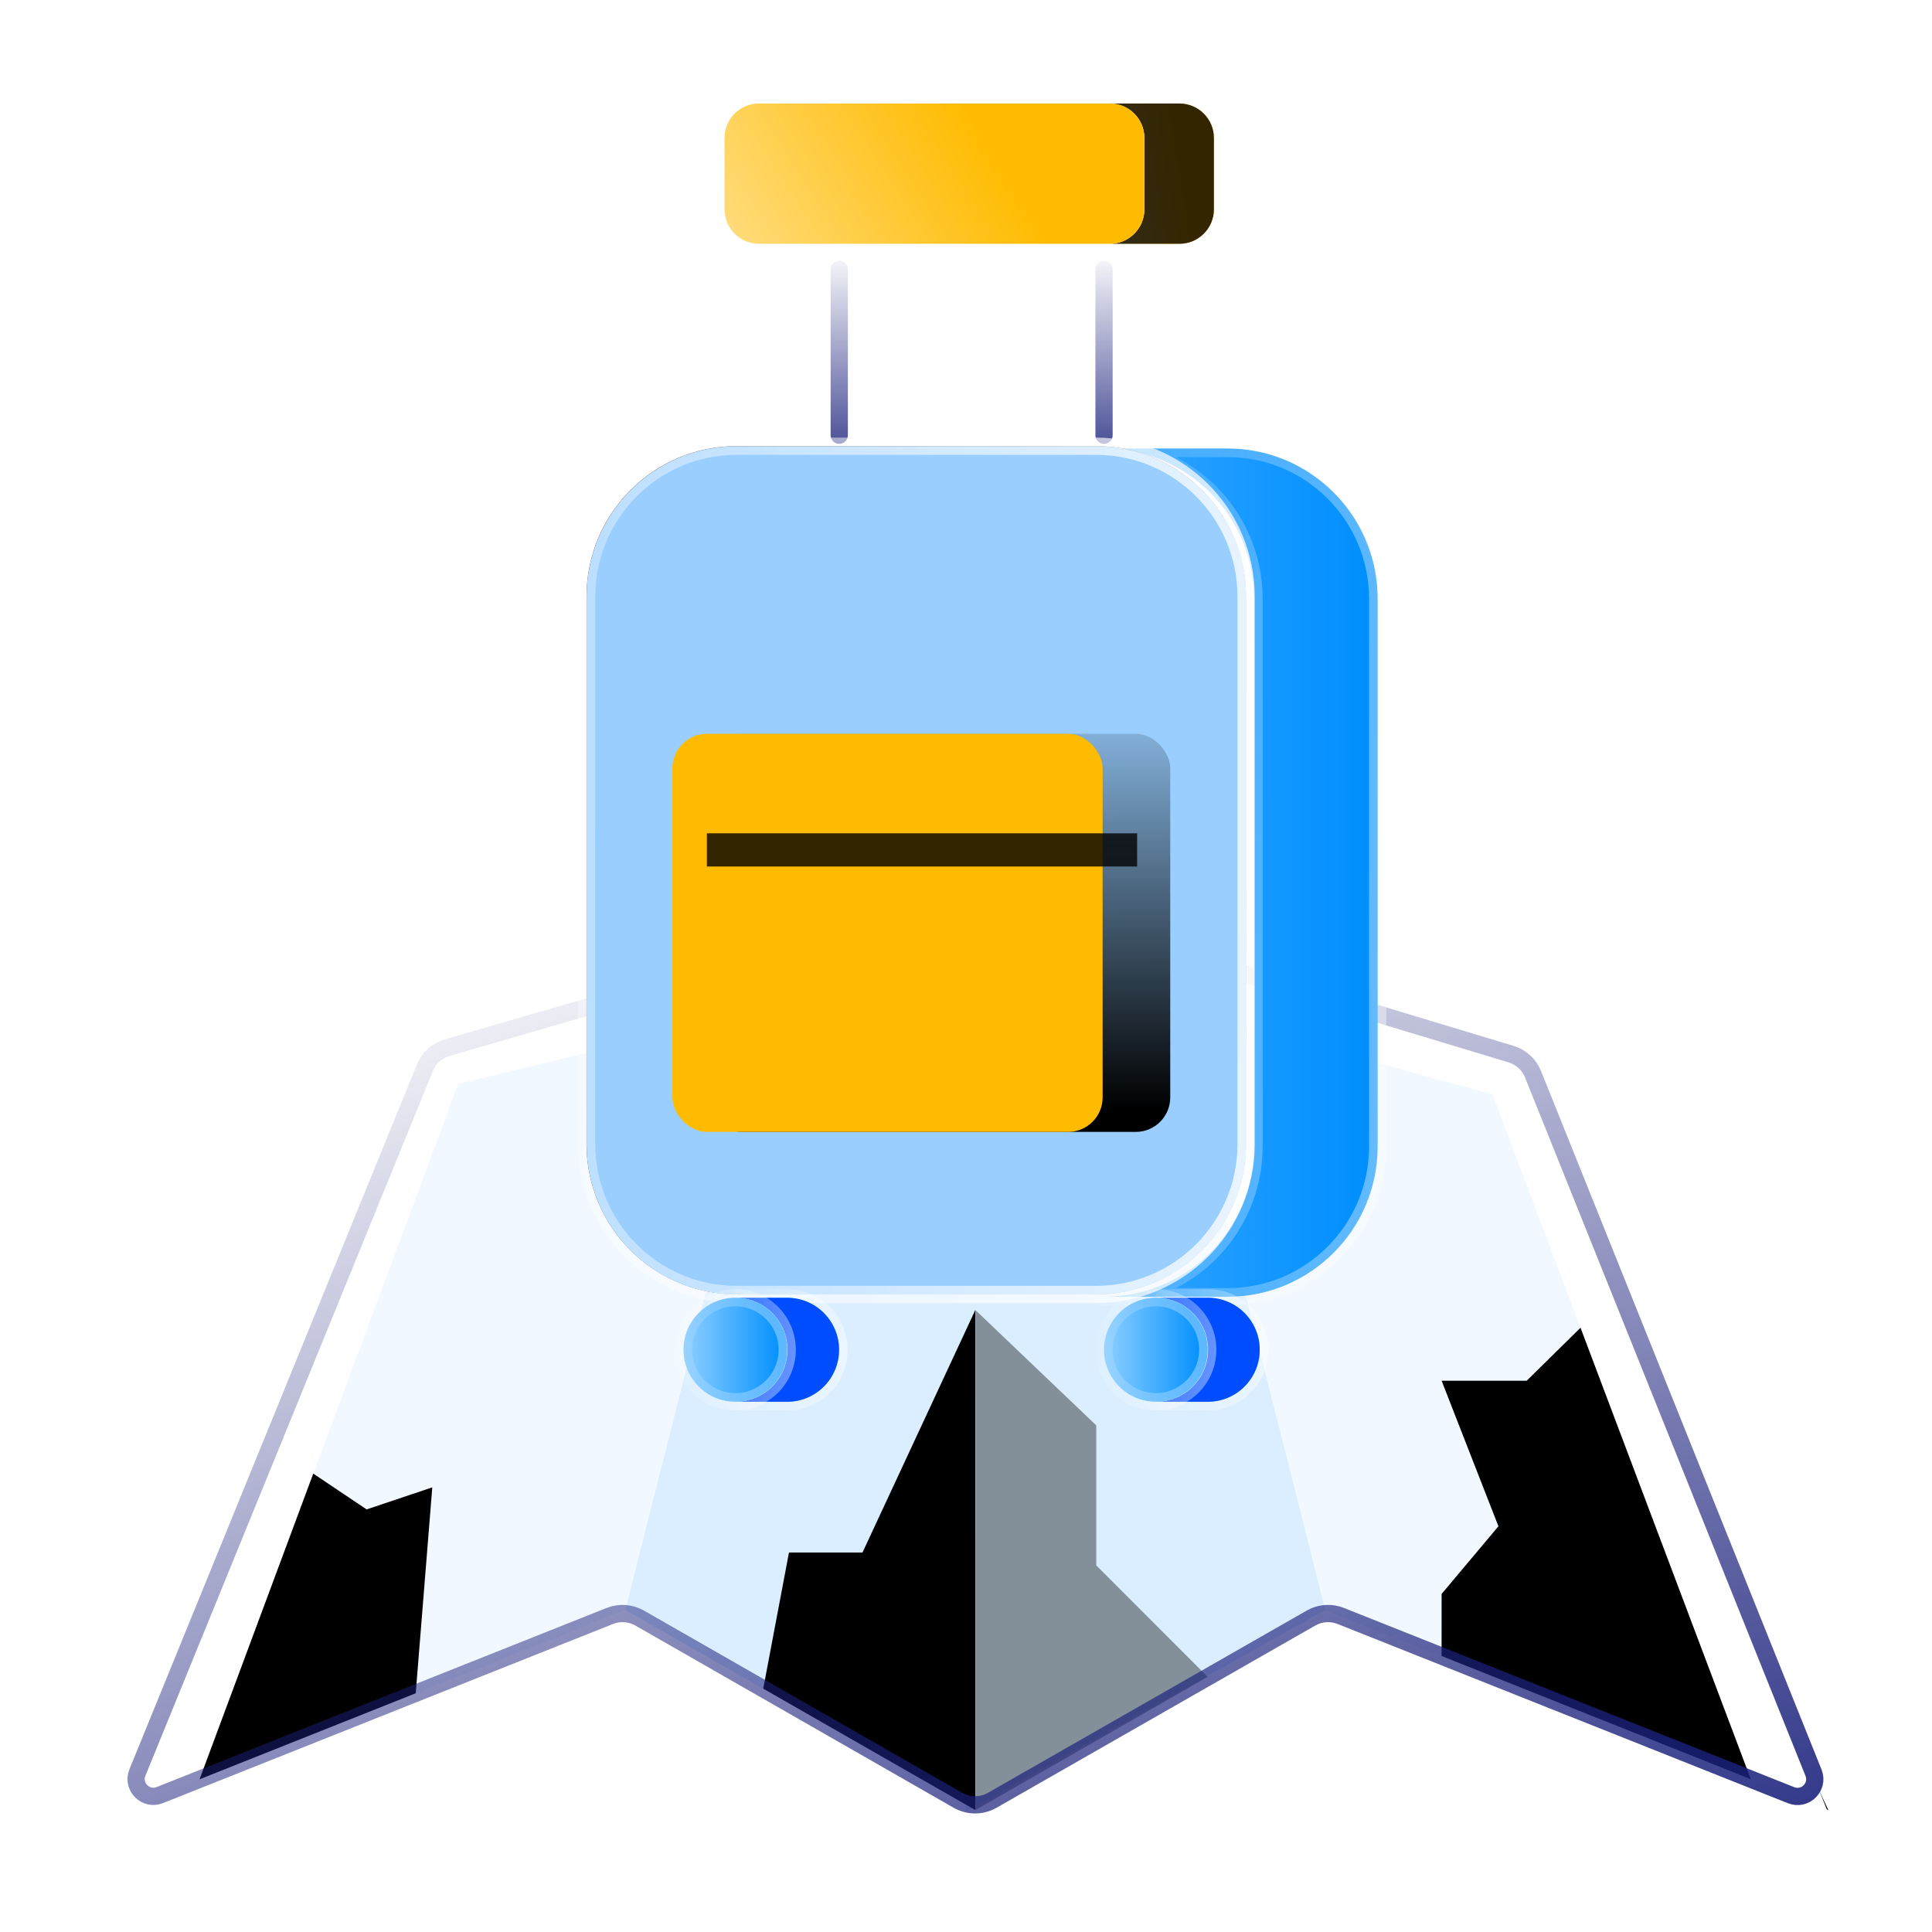 <svg width="56" height="56" viewBox="0 0 56 56" fill="none" xmlns="http://www.w3.org/2000/svg">
<path d="M28.264 52.466L18.121 46.66L22.968 27.466L28.264 30.183V52.466Z" fill="#DBEEFF"/>
<path d="M33.564 27.468L27.999 30.217V52.5L38.417 46.661L33.564 27.468Z" fill="#DBEEFF"/>
<path d="M33.569 27.466L33.565 27.467L33.568 27.466L33.569 27.466Z" fill="#DBEEFF"/>
<path d="M33.56 27.465L38.413 46.658L52.996 52.465L43.246 30.69L33.56 27.465Z" fill="#E5F4FF"/>
<path d="M22.976 27.465L13.29 30.69L3.54 52.465L18.128 46.658L22.976 27.465Z" fill="#DBEEFF"/>
<g style="mix-blend-mode:overlay" opacity="0.6">
<path d="M22.976 27.465L13.29 30.691L3.54 52.465L18.128 46.658L22.976 27.465Z" fill="white"/>
</g>
<g style="mix-blend-mode:overlay">
<path d="M8.176 42.107L10.627 43.751L12.53 43.112L12.05 49.08L3.539 52.467L8.176 42.107Z" fill="black"/>
</g>
<path d="M33.56 27.465L38.412 46.658L52.996 52.465L43.246 30.69L33.56 27.465Z" fill="#DBEEFF"/>
<g style="mix-blend-mode:overlay" opacity="0.6">
<path d="M33.56 27.465L38.413 46.658L52.997 52.465L43.247 30.691L33.56 27.465Z" fill="white"/>
</g>
<g style="mix-blend-mode:overlay">
<path d="M41.785 47.999L41.786 46.201L43.433 44.24L41.786 40.022H44.251L46.268 38.037L52.994 52.466L41.785 47.999Z" fill="black"/>
</g>
<path d="M12.207 30.691L22.476 27.18C22.741 27.09 23.031 27.114 23.277 27.248L28.265 29.956L33.641 27.039L44.252 30.691L52.998 52.563L50.847 51.833L43.261 31.722L34.178 29.226L28.183 31.759L22.354 29.226L13.282 31.414L5.688 51.833L3.679 52.705C3.432 52.813 3.18 52.565 3.283 52.316L12.207 30.691Z" fill="white"/>
<g style="mix-blend-mode:overlay">
<path d="M28.269 37.973L25 45H22.869L22.123 48.946L28.269 52.464V37.973Z" fill="black"/>
</g>
<g style="mix-blend-mode:overlay" opacity="0.4">
<path d="M28.273 37.973L28.274 37.972L28.274 37.974L28.273 37.973Z" fill="black"/>
<path d="M28.274 37.974L31.776 41.316V45.373L35.004 48.605L28.273 52.464L28.274 37.974Z" fill="black"/>
</g>
<path d="M28.264 30.183L22.975 27.47L22.976 27.466L22.971 27.467L22.968 27.466L22.968 27.468L12.965 30.365C12.671 30.45 12.432 30.665 12.317 30.948L3.983 51.378C3.817 51.786 4.222 52.194 4.631 52.032L17.675 46.84C17.959 46.727 18.278 46.75 18.542 46.901L27.767 52.182C28.075 52.358 28.453 52.358 28.761 52.182L37.998 46.901C38.263 46.749 38.581 46.727 38.864 46.84L51.917 52.035C52.325 52.197 52.729 51.792 52.566 51.384L44.436 31.138C44.323 30.856 44.088 30.641 43.797 30.553L33.568 27.466M28.276 30.183L33.564 27.468M33.568 27.466L33.566 27.467L33.569 27.467L33.568 27.466ZM33.567 27.467L33.564 27.466" stroke="url(#paint0_linear_717_8476)" stroke-width="0.5" stroke-linecap="round" stroke-linejoin="round"/>
<path d="M32 37.587H35.583C37.986 37.587 39.932 35.636 39.932 33.228V17.359C39.932 14.951 37.986 13 35.583 13H32C34.402 13 36.349 14.952 36.349 17.359V33.228C36.349 35.635 34.402 37.587 32 37.587Z" fill="url(#paint1_linear_717_8476)" stroke="url(#paint2_linear_717_8476)" stroke-opacity="0.4" stroke-width="0.5" stroke-linejoin="round"/>
<g style="mix-blend-mode:overlay">
<path d="M31.767 12.93H21.349C18.947 12.93 17 14.881 17 17.289V33.157C17 35.565 18.947 37.516 21.349 37.516H31.767C34.169 37.516 36.116 35.565 36.116 33.157V17.289C36.116 14.881 34.169 12.93 31.767 12.93Z" fill="black"/>
</g>
<path d="M24.326 7.808V12.616" stroke="url(#paint3_linear_717_8476)" stroke-width="0.5" stroke-linecap="round" stroke-linejoin="round"/>
<path d="M32.001 7.808V12.616" stroke="url(#paint4_linear_717_8476)" stroke-width="0.5" stroke-linecap="round" stroke-linejoin="round"/>
<path d="M32.172 7.067H34.186C34.738 7.067 35.186 6.619 35.186 6.067V4C35.186 3.448 34.738 3 34.186 3H32.172C32.724 3 33.172 3.448 33.172 4V6.067C33.172 6.619 32.724 7.067 32.172 7.067Z" fill="url(#paint5_linear_717_8476)"/>
<g style="mix-blend-mode:overlay" opacity="0.8">
<path d="M32.172 7.067H34.186C34.738 7.067 35.186 6.619 35.186 6.067V4C35.186 3.448 34.738 3 34.186 3H32.172C32.724 3 33.172 3.448 33.172 4V6.067C33.172 6.619 32.724 7.067 32.172 7.067Z" fill="black"/>
</g>
<path d="M32.17 3H22C21.448 3 21 3.448 21 4V6.067C21 6.619 21.448 7.067 22 7.067H32.17C32.722 7.067 33.17 6.619 33.17 6.067V4C33.17 3.448 32.722 3 32.17 3Z" fill="url(#paint6_linear_717_8476)"/>
<path d="M31.769 12.934H21.352C18.95 12.934 17.003 14.886 17.003 17.293V33.161C17.003 35.569 18.95 37.521 21.352 37.521H31.769C34.171 37.521 36.119 35.569 36.119 33.161V17.293C36.119 14.886 34.171 12.934 31.769 12.934Z" fill="#99CEFF"/>
<path d="M31.769 12.934H21.352C18.95 12.934 17.003 14.886 17.003 17.293V33.161C17.003 35.569 18.95 37.521 21.352 37.521H31.769C34.171 37.521 36.119 35.569 36.119 33.161V17.293C36.119 14.886 34.171 12.934 31.769 12.934Z" stroke="url(#paint7_linear_717_8476)" stroke-opacity="0.8" stroke-width="0.5"/>
<path d="M21.32 40.631C21.318 40.631 21.316 40.631 21.315 40.631H21.322H22.817C23.647 40.631 24.32 39.956 24.32 39.124C24.32 38.291 23.647 37.617 22.817 37.617H21.322H21.315C21.316 37.617 21.318 37.617 21.32 37.617L21.322 37.617C22.152 37.617 22.826 38.291 22.826 39.124C22.826 39.956 22.152 40.631 21.322 40.631L21.32 40.631Z" fill="url(#paint8_linear_717_8476)"/>
<path d="M21.322 40.631H21.315C21.316 40.631 21.318 40.631 21.32 40.631L21.322 40.631ZM21.322 40.631H22.817C23.647 40.631 24.32 39.956 24.32 39.124C24.32 38.291 23.647 37.617 22.817 37.617H21.322M21.322 40.631C22.152 40.631 22.826 39.956 22.826 39.124C22.826 38.291 22.152 37.617 21.322 37.617M21.322 37.617H21.315M21.322 37.617L21.32 37.617C21.318 37.617 21.316 37.617 21.315 37.617M21.315 37.617H21.313" stroke="url(#paint9_linear_717_8476)" stroke-opacity="0.4" stroke-width="0.5" stroke-linejoin="round"/>
<path d="M21.32 40.631C21.318 40.631 21.316 40.631 21.315 40.631H21.322H22.817C23.647 40.631 24.32 39.956 24.32 39.124C24.32 38.291 23.647 37.617 22.817 37.617H21.322H21.315C21.316 37.617 21.318 37.617 21.32 37.617L21.322 37.617C22.152 37.617 22.826 38.291 22.826 39.124C22.826 39.956 22.152 40.631 21.322 40.631L21.32 40.631Z" fill="#004DFF"/>
<path d="M21.314 40.63C22.145 40.63 22.818 39.955 22.818 39.123C22.818 38.29 22.145 37.615 21.314 37.615C20.484 37.615 19.811 38.29 19.811 39.123C19.811 39.955 20.484 40.63 21.314 40.63Z" fill="url(#paint10_linear_717_8476)" stroke="url(#paint11_linear_717_8476)" stroke-opacity="0.4" stroke-width="0.5" stroke-linejoin="round"/>
<path d="M33.512 40.631C33.51 40.631 33.509 40.631 33.507 40.631H33.514H35.009C35.84 40.631 36.513 39.956 36.513 39.124C36.513 38.291 35.84 37.616 35.009 37.616H33.514H33.507C33.509 37.616 33.51 37.616 33.512 37.616L33.514 37.616C34.345 37.616 35.018 38.291 35.018 39.124C35.018 39.956 34.345 40.631 33.514 40.631L33.512 40.631Z" fill="url(#paint12_linear_717_8476)"/>
<path d="M33.514 40.631H33.507C33.509 40.631 33.51 40.631 33.512 40.631L33.514 40.631ZM33.514 40.631H35.009C35.84 40.631 36.513 39.956 36.513 39.124C36.513 38.291 35.84 37.616 35.009 37.616H33.514M33.514 40.631C34.345 40.631 35.018 39.956 35.018 39.124C35.018 38.291 34.345 37.616 33.514 37.616M33.514 37.616H33.507M33.514 37.616L33.512 37.616C33.51 37.616 33.509 37.616 33.507 37.616M33.507 37.616H33.506" stroke="url(#paint13_linear_717_8476)" stroke-opacity="0.4" stroke-width="0.5" stroke-linejoin="round"/>
<path d="M33.512 40.631C33.51 40.631 33.509 40.631 33.507 40.631H33.514H35.009C35.84 40.631 36.513 39.956 36.513 39.124C36.513 38.291 35.84 37.616 35.009 37.616H33.514H33.507C33.509 37.616 33.51 37.616 33.512 37.616L33.514 37.616C34.345 37.616 35.018 38.291 35.018 39.124C35.018 39.956 34.345 40.631 33.514 40.631L33.512 40.631Z" fill="#004DFF"/>
<path d="M33.504 40.63C34.334 40.63 35.007 39.955 35.007 39.123C35.007 38.29 34.334 37.615 33.504 37.615C32.673 37.615 32 38.29 32 39.123C32 39.955 32.673 40.63 33.504 40.63Z" fill="url(#paint14_linear_717_8476)" stroke="url(#paint15_linear_717_8476)" stroke-opacity="0.4" stroke-width="0.5" stroke-linejoin="round"/>
<g style="mix-blend-mode:overlay">
<rect x="20.489" y="21.27" width="13.431" height="11.539" rx="1" fill="url(#paint16_linear_717_8476)"/>
</g>
<g filter="url(#filter0_d_717_8476)">
<rect x="20.489" y="21.27" width="12.471" height="11.539" rx="1" fill="#FFBB00"/>
</g>
<g style="mix-blend-mode:overlay" opacity="0.8">
<rect x="20.489" y="24.154" width="12.471" height="0.962" fill="black"/>
</g>
<defs>
<filter id="filter0_d_717_8476" x="16.489" y="18.27" width="18.471" height="17.538" filterUnits="userSpaceOnUse" color-interpolation-filters="sRGB">
<feFlood flood-opacity="0" result="BackgroundImageFix"/>
<feColorMatrix in="SourceAlpha" type="matrix" values="0 0 0 0 0 0 0 0 0 0 0 0 0 0 0 0 0 0 127 0" result="hardAlpha"/>
<feOffset dx="-1"/>
<feGaussianBlur stdDeviation="1.5"/>
<feComposite in2="hardAlpha" operator="out"/>
<feColorMatrix type="matrix" values="0 0 0 0 1 0 0 0 0 0.824 0 0 0 0 0.341 0 0 0 0.6 0"/>
<feBlend mode="normal" in2="BackgroundImageFix" result="effect1_dropShadow_717_8476"/>
<feBlend mode="normal" in="SourceGraphic" in2="effect1_dropShadow_717_8476" result="shape"/>
</filter>
<linearGradient id="paint0_linear_717_8476" x1="83.252" y1="47.108" x2="70.548" y2="7.935" gradientUnits="userSpaceOnUse">
<stop stop-color="#1B217C"/>
<stop offset="1" stop-color="#1B217C" stop-opacity="0"/>
</linearGradient>
<linearGradient id="paint1_linear_717_8476" x1="39.671" y1="34.575" x2="32.174" y2="34.575" gradientUnits="userSpaceOnUse">
<stop stop-color="#008FFF"/>
<stop offset="1" stop-color="#33A5FF"/>
</linearGradient>
<linearGradient id="paint2_linear_717_8476" x1="40.086" y1="37.587" x2="28.689" y2="37.14" gradientUnits="userSpaceOnUse">
<stop stop-color="white"/>
<stop offset="1" stop-color="white" stop-opacity="0"/>
</linearGradient>
<linearGradient id="paint3_linear_717_8476" x1="24.326" y1="14.419" x2="24.326" y2="7.207" gradientUnits="userSpaceOnUse">
<stop stop-color="#1B217C"/>
<stop offset="1" stop-color="#1B217C" stop-opacity="0"/>
</linearGradient>
<linearGradient id="paint4_linear_717_8476" x1="32.001" y1="14.419" x2="32.001" y2="7.207" gradientUnits="userSpaceOnUse">
<stop stop-color="#1B217C"/>
<stop offset="1" stop-color="#1B217C" stop-opacity="0"/>
</linearGradient>
<linearGradient id="paint5_linear_717_8476" x1="34.432" y1="6.389" x2="31.807" y2="6.806" gradientUnits="userSpaceOnUse">
<stop stop-color="#FFBB00"/>
<stop offset="1" stop-color="#FFE18F"/>
</linearGradient>
<linearGradient id="paint6_linear_717_8476" x1="30.127" y1="6.389" x2="22.428" y2="11.326" gradientUnits="userSpaceOnUse">
<stop stop-color="#FFBB00"/>
<stop offset="1" stop-color="#FFE18F"/>
</linearGradient>
<linearGradient id="paint7_linear_717_8476" x1="37.146" y1="34.191" x2="0.428" y2="32.871" gradientUnits="userSpaceOnUse">
<stop stop-color="white"/>
<stop offset="1" stop-color="white" stop-opacity="0"/>
</linearGradient>
<linearGradient id="paint8_linear_717_8476" x1="24.221" y1="40.262" x2="21.379" y2="40.262" gradientUnits="userSpaceOnUse">
<stop stop-color="#008FFF"/>
<stop offset="1" stop-color="#8BCEFF"/>
</linearGradient>
<linearGradient id="paint9_linear_717_8476" x1="24.379" y1="40.631" x2="20.114" y2="40.114" gradientUnits="userSpaceOnUse">
<stop stop-color="white"/>
<stop offset="1" stop-color="white" stop-opacity="0"/>
</linearGradient>
<linearGradient id="paint10_linear_717_8476" x1="22.719" y1="40.261" x2="19.877" y2="40.261" gradientUnits="userSpaceOnUse">
<stop stop-color="#008FFF"/>
<stop offset="1" stop-color="#8BCEFF"/>
</linearGradient>
<linearGradient id="paint11_linear_717_8476" x1="22.876" y1="40.63" x2="18.611" y2="40.113" gradientUnits="userSpaceOnUse">
<stop stop-color="white"/>
<stop offset="1" stop-color="white" stop-opacity="0"/>
</linearGradient>
<linearGradient id="paint12_linear_717_8476" x1="36.414" y1="40.262" x2="33.572" y2="40.262" gradientUnits="userSpaceOnUse">
<stop stop-color="#008FFF"/>
<stop offset="1" stop-color="#8BCEFF"/>
</linearGradient>
<linearGradient id="paint13_linear_717_8476" x1="36.571" y1="40.631" x2="32.306" y2="40.114" gradientUnits="userSpaceOnUse">
<stop stop-color="white"/>
<stop offset="1" stop-color="white" stop-opacity="0"/>
</linearGradient>
<linearGradient id="paint14_linear_717_8476" x1="34.908" y1="40.261" x2="32.066" y2="40.261" gradientUnits="userSpaceOnUse">
<stop stop-color="#008FFF"/>
<stop offset="1" stop-color="#8BCEFF"/>
</linearGradient>
<linearGradient id="paint15_linear_717_8476" x1="35.066" y1="40.63" x2="30.801" y2="40.112" gradientUnits="userSpaceOnUse">
<stop stop-color="white"/>
<stop offset="1" stop-color="white" stop-opacity="0"/>
</linearGradient>
<linearGradient id="paint16_linear_717_8476" x1="27.386" y1="32.177" x2="27.35" y2="19.351" gradientUnits="userSpaceOnUse">
<stop/>
<stop offset="1" stop-opacity="0"/>
</linearGradient>
</defs>
</svg>
